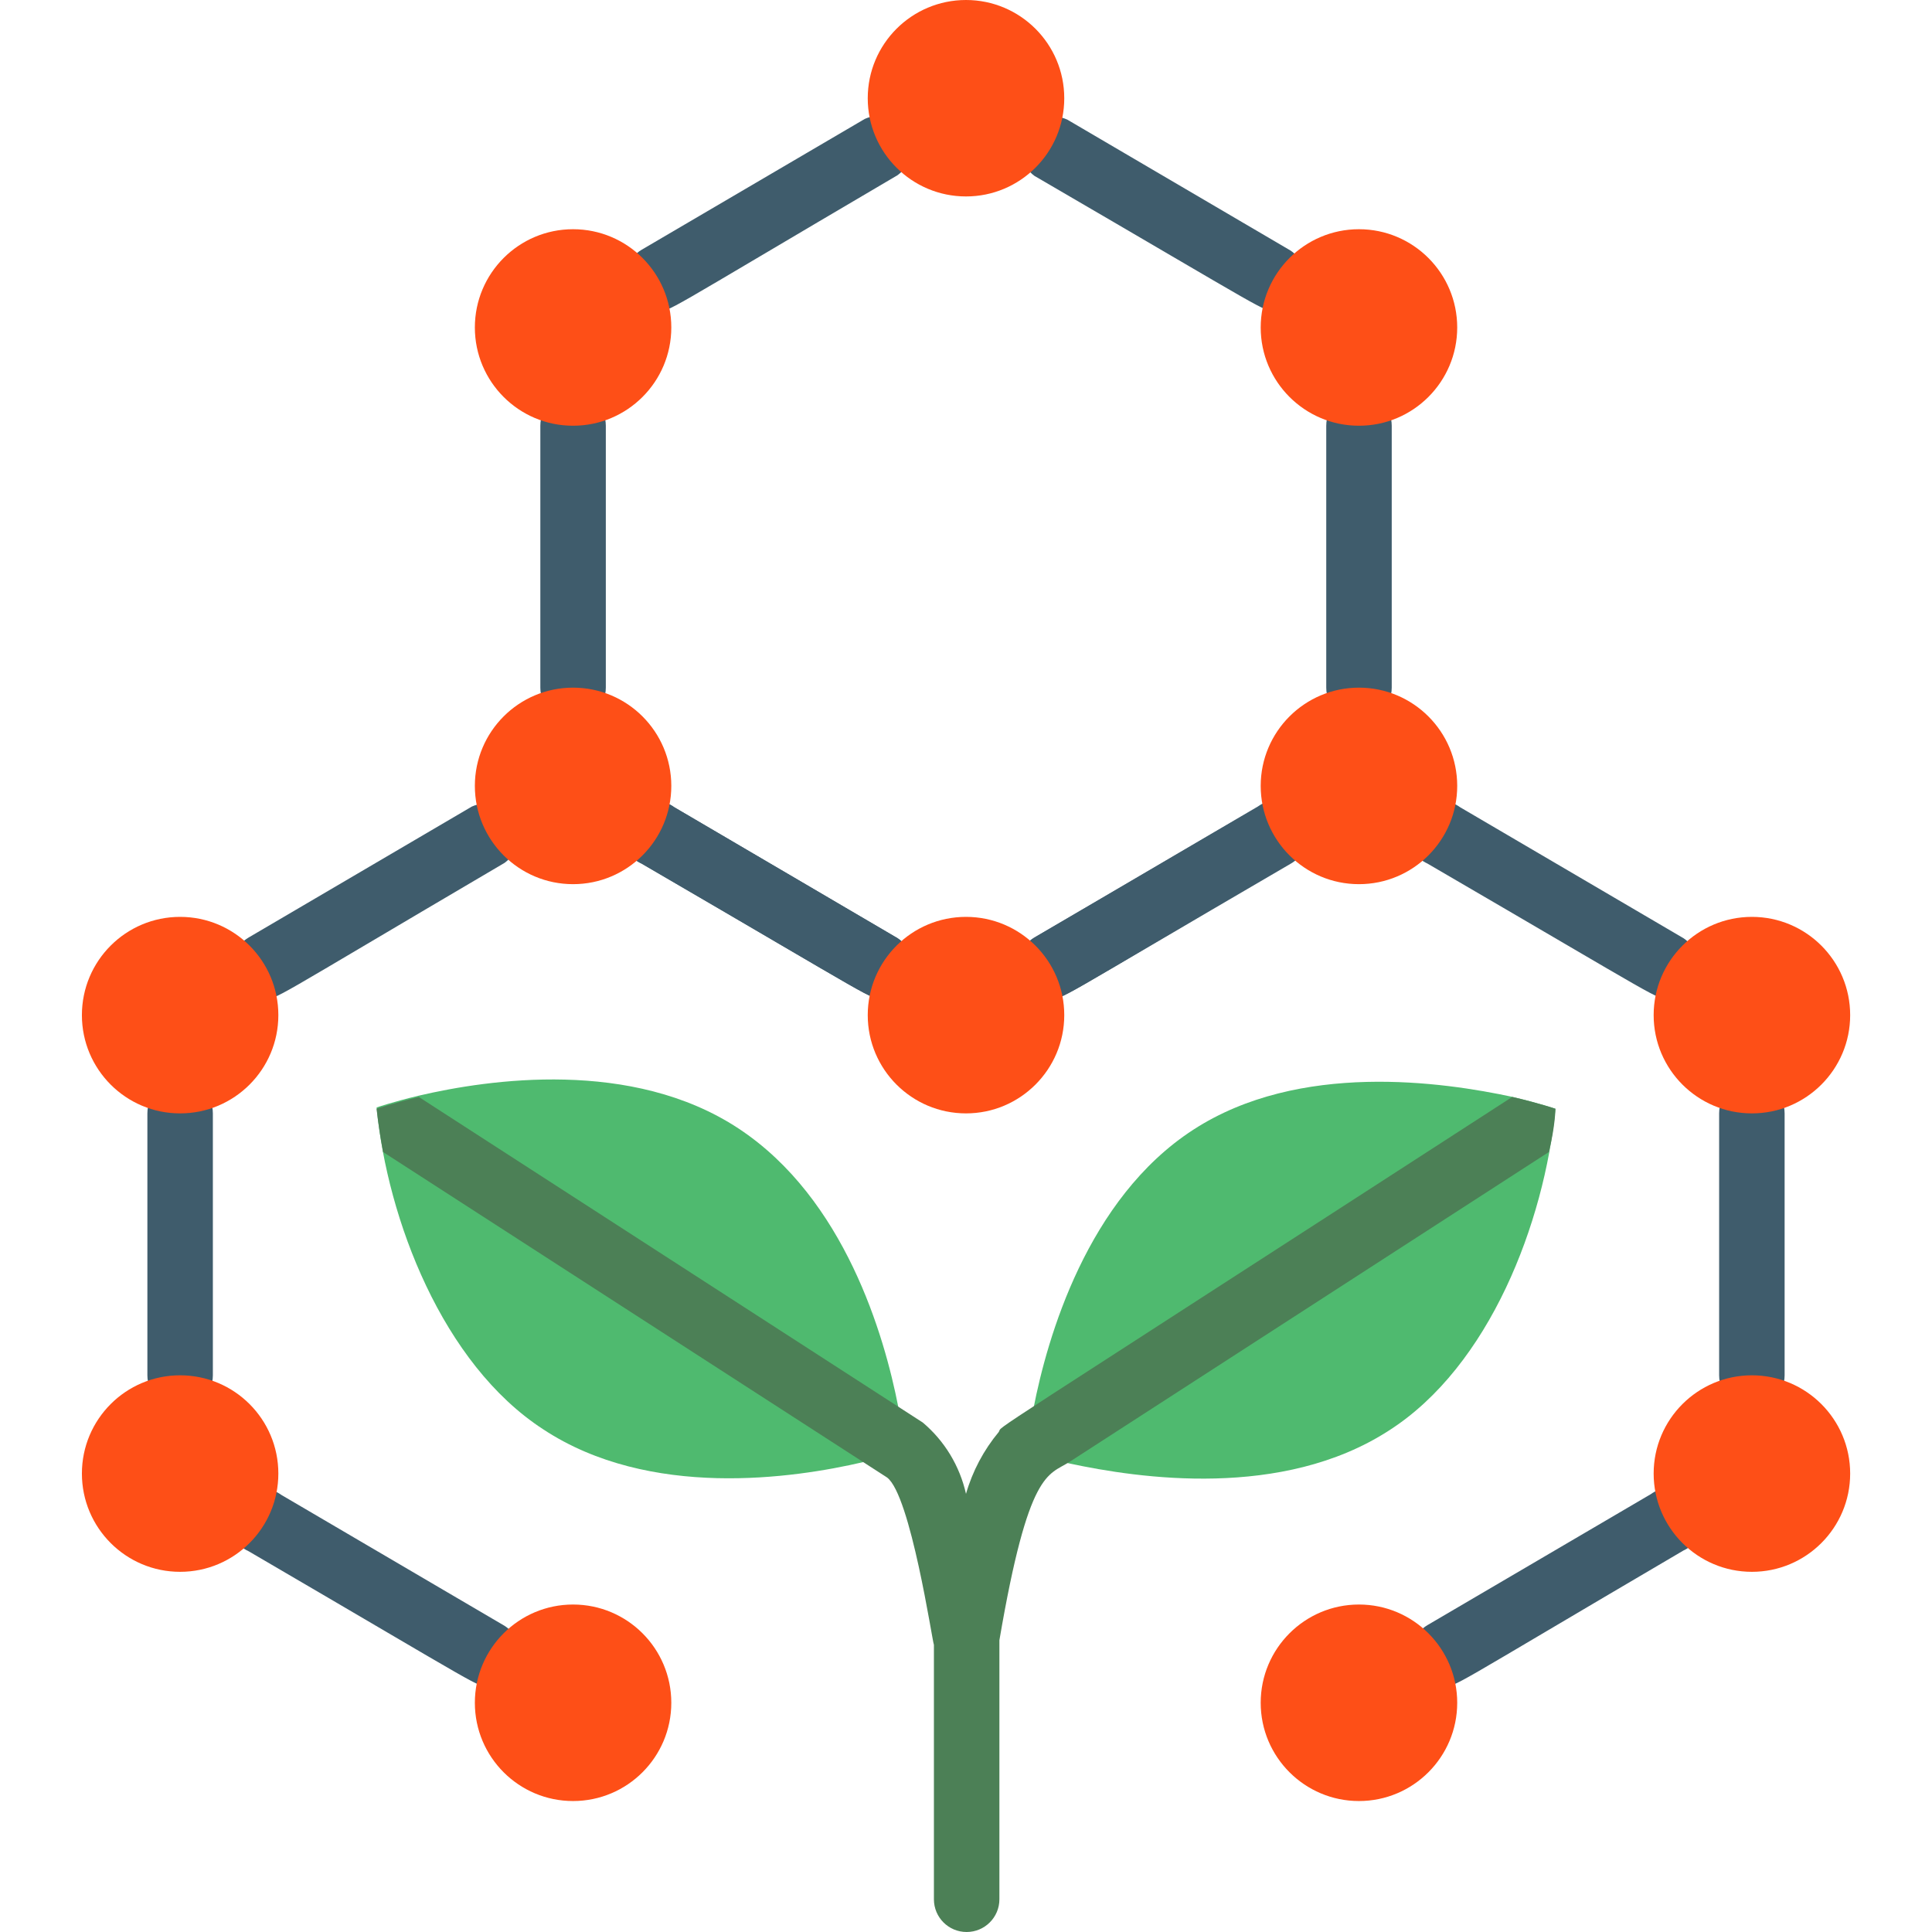 <svg width="28" height="28" viewBox="0 0 28 28" fill="none" xmlns="http://www.w3.org/2000/svg">
<g clip-path="url(#clip0)">
<path d="M19.695 10.441C19.433 10.441 19.221 10.229 19.221 9.966V6.17C19.221 5.908 19.433 5.695 19.695 5.695C19.957 5.695 20.17 5.908 20.17 6.17V9.966C20.17 10.229 19.957 10.441 19.695 10.441Z" fill="#3F5C6C"/>
<path d="M15.229 14.47C15.017 14.468 14.831 14.324 14.776 14.119C14.721 13.913 14.809 13.696 14.992 13.587L18.229 11.689C18.375 11.582 18.57 11.569 18.73 11.653C18.89 11.738 18.988 11.906 18.982 12.087C18.977 12.268 18.868 12.431 18.703 12.505C15.22 14.551 15.424 14.47 15.229 14.47Z" fill="#3F5C6C"/>
<path d="M9.534 4.504C9.321 4.502 9.136 4.358 9.081 4.153C9.026 3.947 9.114 3.73 9.297 3.621L12.534 1.723C12.755 1.623 13.017 1.706 13.139 1.917C13.262 2.127 13.205 2.396 13.008 2.539C9.496 4.604 9.729 4.504 9.534 4.504Z" fill="#3F5C6C"/>
<path d="M12.771 14.466C12.586 14.466 12.819 14.565 9.297 12.515C9.132 12.44 9.024 12.278 9.018 12.097C9.013 11.916 9.111 11.748 9.271 11.663C9.431 11.578 9.625 11.592 9.772 11.699L13.008 13.597C13.178 13.71 13.256 13.92 13.203 14.117C13.149 14.314 12.975 14.454 12.771 14.466Z" fill="#3F5C6C"/>
<path d="M8.305 10.441C8.043 10.441 7.831 10.229 7.831 9.966V6.17C7.831 5.908 8.043 5.695 8.305 5.695C8.567 5.695 8.78 5.908 8.78 6.17V9.966C8.78 10.229 8.567 10.441 8.305 10.441Z" fill="#3F5C6C"/>
<path d="M18.466 4.499C18.286 4.499 18.504 4.594 14.992 2.549C14.795 2.406 14.739 2.137 14.861 1.927C14.983 1.716 15.245 1.632 15.467 1.733L18.703 3.631C18.873 3.744 18.951 3.954 18.898 4.151C18.844 4.348 18.67 4.488 18.466 4.499Z" fill="#3F5C6C"/>
<path d="M7.076 24.436C6.896 24.436 7.128 24.54 3.602 22.481C3.437 22.406 3.329 22.244 3.323 22.063C3.318 21.882 3.416 21.713 3.576 21.629C3.736 21.544 3.93 21.558 4.077 21.665L7.313 23.563C7.487 23.675 7.569 23.887 7.514 24.086C7.46 24.286 7.283 24.427 7.076 24.436Z" fill="#3F5C6C"/>
<path d="M3.839 14.47C3.627 14.468 3.441 14.324 3.386 14.119C3.331 13.913 3.419 13.696 3.602 13.588L6.839 11.689C7.061 11.589 7.322 11.673 7.444 11.883C7.567 12.094 7.51 12.362 7.313 12.505C3.801 14.57 4.034 14.47 3.839 14.47Z" fill="#3F5C6C"/>
<path d="M12.771 14.465C12.591 14.465 12.809 14.56 9.297 12.515C9.132 12.44 9.024 12.278 9.018 12.097C9.013 11.916 9.111 11.748 9.271 11.663C9.431 11.578 9.625 11.592 9.772 11.699L13.008 13.597C13.178 13.71 13.256 13.92 13.203 14.117C13.149 14.314 12.975 14.454 12.771 14.465Z" fill="#3F5C6C"/>
<path d="M2.61 20.407C2.348 20.407 2.136 20.194 2.136 19.932V16.136C2.136 15.874 2.348 15.661 2.61 15.661C2.872 15.661 3.085 15.874 3.085 16.136V19.932C3.085 20.194 2.872 20.407 2.61 20.407Z" fill="#3F5C6C"/>
<path d="M25.39 20.407C25.128 20.407 24.915 20.194 24.915 19.932V16.136C24.915 15.874 25.128 15.661 25.39 15.661C25.652 15.661 25.864 15.874 25.864 16.136V19.932C25.864 20.194 25.652 20.407 25.39 20.407Z" fill="#3F5C6C"/>
<path d="M15.229 14.47C15.017 14.468 14.831 14.324 14.776 14.118C14.721 13.913 14.809 13.696 14.992 13.587C18.537 11.523 18.29 11.632 18.466 11.632C18.682 11.63 18.872 11.775 18.928 11.984C18.983 12.193 18.891 12.413 18.703 12.519C15.22 14.55 15.424 14.47 15.229 14.47Z" fill="#3F5C6C"/>
<path d="M24.161 14.465C23.98 14.465 24.199 14.56 20.687 12.515C20.522 12.44 20.414 12.278 20.408 12.097C20.402 11.916 20.5 11.748 20.66 11.663C20.82 11.578 21.015 11.592 21.161 11.699L24.398 13.597C24.568 13.71 24.646 13.92 24.592 14.117C24.538 14.314 24.365 14.454 24.161 14.465Z" fill="#3F5C6C"/>
<path d="M20.924 24.436C20.712 24.434 20.526 24.29 20.471 24.084C20.416 23.879 20.504 23.662 20.687 23.553L23.924 21.655C24.07 21.548 24.265 21.534 24.425 21.619C24.585 21.704 24.683 21.872 24.677 22.053C24.672 22.234 24.563 22.396 24.398 22.471C20.915 24.516 21.119 24.436 20.924 24.436Z" fill="#3F5C6C"/>
<path d="M14 2.847C14.786 2.847 15.424 2.21 15.424 1.424C15.424 0.637 14.786 0 14 0C13.214 0 12.576 0.637 12.576 1.424C12.576 2.21 13.214 2.847 14 2.847Z" fill="#FE4F17"/>
<path d="M8.305 6.17C9.092 6.17 9.729 5.532 9.729 4.746C9.729 3.96 9.092 3.322 8.305 3.322C7.519 3.322 6.882 3.96 6.882 4.746C6.882 5.532 7.519 6.17 8.305 6.17Z" fill="#FE4F17"/>
<path d="M19.695 6.17C20.481 6.17 21.119 5.532 21.119 4.746C21.119 3.96 20.481 3.322 19.695 3.322C18.909 3.322 18.271 3.96 18.271 4.746C18.271 5.532 18.909 6.17 19.695 6.17Z" fill="#FE4F17"/>
<path d="M19.695 12.814C20.481 12.814 21.119 12.176 21.119 11.39C21.119 10.604 20.481 9.966 19.695 9.966C18.909 9.966 18.271 10.604 18.271 11.39C18.271 12.176 18.909 12.814 19.695 12.814Z" fill="#FE4F17"/>
<path d="M8.305 12.814C9.092 12.814 9.729 12.176 9.729 11.39C9.729 10.604 9.092 9.966 8.305 9.966C7.519 9.966 6.882 10.604 6.882 11.39C6.882 12.176 7.519 12.814 8.305 12.814Z" fill="#FE4F17"/>
<path d="M14 16.136C14.786 16.136 15.424 15.498 15.424 14.712C15.424 13.925 14.786 13.288 14 13.288C13.214 13.288 12.576 13.925 12.576 14.712C12.576 15.498 13.214 16.136 14 16.136Z" fill="#FE4F17"/>
<path d="M2.61 16.136C3.397 16.136 4.034 15.498 4.034 14.712C4.034 13.925 3.397 13.288 2.61 13.288C1.824 13.288 1.187 13.925 1.187 14.712C1.187 15.498 1.824 16.136 2.61 16.136Z" fill="#FE4F17"/>
<path d="M2.61 22.78C3.397 22.78 4.034 22.142 4.034 21.356C4.034 20.57 3.397 19.932 2.61 19.932C1.824 19.932 1.187 20.57 1.187 21.356C1.187 22.142 1.824 22.78 2.61 22.78Z" fill="#FE4F17"/>
<path d="M8.305 26.102C9.092 26.102 9.729 25.464 9.729 24.678C9.729 23.892 9.092 23.254 8.305 23.254C7.519 23.254 6.882 23.892 6.882 24.678C6.882 25.464 7.519 26.102 8.305 26.102Z" fill="#FE4F17"/>
<path d="M25.39 16.136C26.176 16.136 26.814 15.498 26.814 14.712C26.814 13.925 26.176 13.288 25.39 13.288C24.604 13.288 23.966 13.925 23.966 14.712C23.966 15.498 24.604 16.136 25.39 16.136Z" fill="#FE4F17"/>
<path d="M25.39 22.78C26.176 22.78 26.814 22.142 26.814 21.356C26.814 20.57 26.176 19.932 25.39 19.932C24.604 19.932 23.966 20.57 23.966 21.356C23.966 22.142 24.604 22.78 25.39 22.78Z" fill="#FE4F17"/>
<path d="M19.695 26.102C20.481 26.102 21.119 25.464 21.119 24.678C21.119 23.892 20.481 23.254 19.695 23.254C18.909 23.254 18.271 23.892 18.271 24.678C18.271 25.464 18.909 26.102 19.695 26.102Z" fill="#FE4F17"/>
<path d="M22.543 16.069C22.381 17.711 21.593 19.799 20.127 20.734C18.584 21.731 16.511 21.427 15.495 21.209C15.115 21.119 14.883 21.038 14.883 21.038C14.883 21.038 14.906 20.796 14.978 20.412C15.177 19.387 15.756 17.369 17.294 16.373C18.831 15.376 20.91 15.68 21.925 15.898C22.31 15.989 22.543 16.069 22.543 16.069Z" fill="#4FBA6F"/>
<path d="M13.117 21.019C13.117 21.019 12.885 21.1 12.51 21.19C11.494 21.427 9.415 21.731 7.873 20.715C6.411 19.766 5.614 17.669 5.458 16.05C5.458 16.05 5.69 15.97 6.07 15.879C7.085 15.642 9.159 15.338 10.702 16.354C12.244 17.369 12.818 19.363 13.018 20.388C13.094 20.772 13.117 21.019 13.117 21.019Z" fill="#4FBA6F"/>
<path d="M22.542 16.069C22.542 16.069 22.542 16.311 22.447 16.696L15.495 21.19C15.191 21.384 14.906 21.299 14.484 23.772V27.526C14.484 27.788 14.271 28 14.009 28C13.747 28 13.535 27.788 13.535 27.526V23.838C13.511 23.786 13.198 21.669 12.856 21.413L5.552 16.696C5.481 16.311 5.458 16.069 5.458 16.069C5.458 16.069 5.69 15.989 6.07 15.898L13.373 20.616C13.69 20.883 13.909 21.246 14 21.65C14.094 21.322 14.256 21.016 14.475 20.753C14.546 20.639 13.962 21.043 21.916 15.898C22.31 15.989 22.542 16.069 22.542 16.069Z" fill="#4C8056"/>
</g>
<defs>
<clipPath id="clip0">
<rect width="28" height="28" fill="white"/>
</clipPath>
</defs>
</svg>
